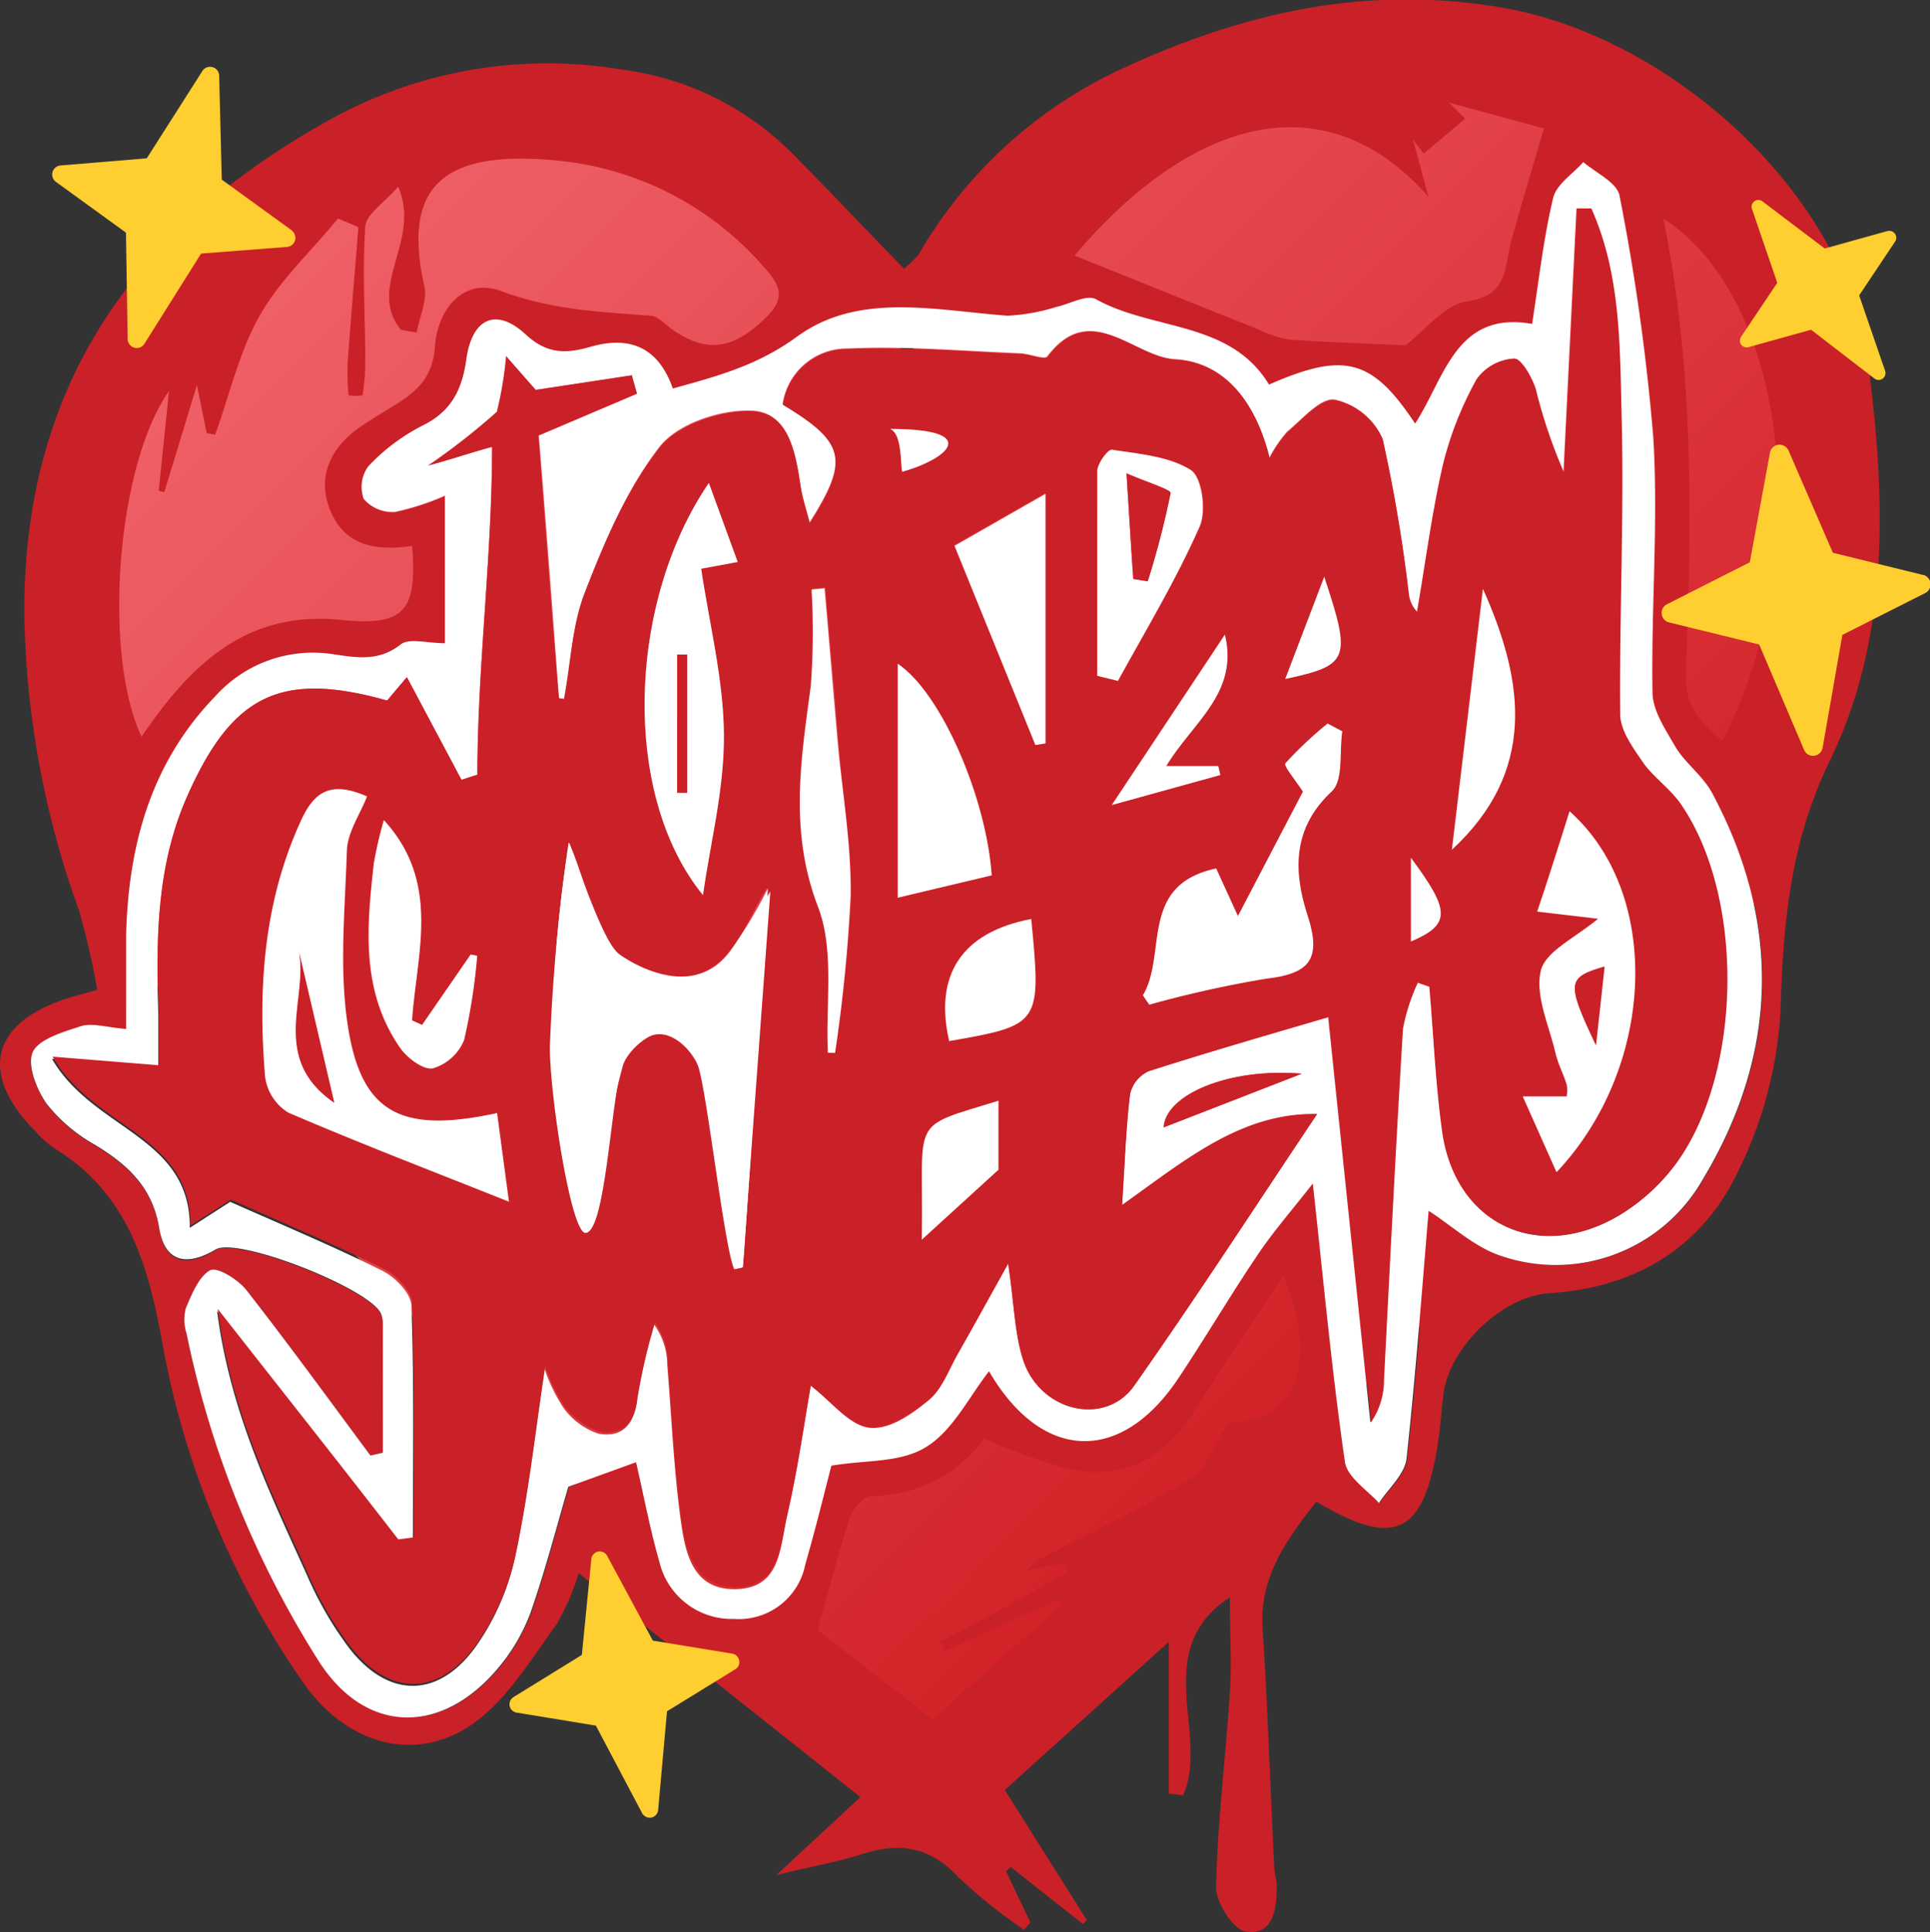 <svg xmlns="http://www.w3.org/2000/svg" xmlns:xlink="http://www.w3.org/1999/xlink" viewBox="0 0 148.47 148.65"><rect x="0" y="0" width="148.47" height="148.65" fill="#333333" stroke="none"/><defs><style>.cls-1{fill:url(#linear-gradient);}.cls-2{fill:#ca2027;}.cls-3{fill:#fff;}.cls-4{fill:#ffce31;}</style><linearGradient id="linear-gradient" x1="28.9" y1="4.78" x2="118.51" y2="94.39" gradientUnits="userSpaceOnUse"><stop offset="0" stop-color="#f1636a"/><stop offset="1" stop-color="#d22026"/></linearGradient></defs><g id="Layer_2" data-name="Layer 2"><g id="Layer_1-2" data-name="Layer 1"><g id="Red"><path class="cls-1" d="M39.87,7.39C-2.64,9.38,1,65.21,17.89,85c4.27,7.81,39.86,43.19,54.41,55.55-2.88,3.11,52.05-52.23,60.08-66.17,30.42-52.79-24.21-106.49-63.14-46C71.47,24.59,52.31,6.81,39.87,7.39Z"/><path class="cls-2" d="M101.26,115.54c-2.35,3-4.39,5.83-4.13,9.78.39,6.07.59,12.14.89,18.22,0,.54.21,1.08.19,1.61,0,1.68-.22,3.76-2.35,3.47-1-.13-2.34-2.26-2.31-3.46.11-5,.74-9.95,1.06-14.93.15-2.26,0-4.54,0-7.33-6.21,4.06-1.52,10.6-3.6,15.23L89.91,138V126.33L77.3,137.72l6.3,10-.29.32-5.57-4.4-.34.35,1.87,3.93-.49.56a40.61,40.61,0,0,1-5.09-4.08c-2.15-2.32-4.47-2.66-7.32-1.76-2,.65-4.16,1-6.65,1.63l6.47-6L44.52,121.05a19.36,19.36,0,0,1-1.7,3.92c-1.9,2.6-3.64,5.54-6.13,7.43-4.36,3.33-9.86,2.06-13.36-2.93a66.37,66.37,0,0,1-10.88-26.35c-1.09-6-2.72-11.37-8.24-14.75a8.15,8.15,0,0,1-1.46-1.3c-4.37-4.4-3.48-8.32,2.32-10.22.61-.2,1.24-.36,2.41-.7A59.07,59.07,0,0,0,6.06,70,70.19,70.19,0,0,1,1.87,47.32c-.11-17.9,8.72-30,23.79-38.27a34.48,34.48,0,0,1,22.15-3.7,22.47,22.47,0,0,1,13,6.32c2.91,2.92,5.73,5.93,8.73,9a7.56,7.56,0,0,0,1.14-1.11,35,35,0,0,1,16-14.44c9.4-4.3,18.67-6.25,28.78-4.55,13.13,2.21,26.64,14.46,28.28,27.54,1.28,10.16,1.73,20.75-3,30.48-3,6.14-3.59,12.53-3.77,19.24A31.78,31.78,0,0,1,133.77,90c-2.77,5.94-7.9,9.07-14.56,9.5-3.66.23-7.73,4.16-8.18,7.82-.17,1.41-.25,2.82-.49,4.21C109.41,118.08,107.22,119.09,101.26,115.54Zm-71.81-3.77-.95.22c-3.17-4.27-6.29-8.57-9.56-12.75-.63-.8-2.24-1.79-2.77-1.51-.9.48-1.42,1.85-1.88,2.93a3.48,3.48,0,0,0,.06,1.94A75.16,75.16,0,0,0,24.6,127.84c3.66,5.69,9.55,5.65,13.87.39a14.23,14.23,0,0,0,2.42-4.2c1.14-3.27,2-6.63,2.89-9.64L49,112.5c.6,2.6,1.07,5.14,1.78,7.61a5.72,5.72,0,0,0,5.75,4.45A5.21,5.21,0,0,0,62,120.35c.75-2.7,1.42-5.42,2-7.58,2.68-.47,5.44-.28,7.33-1.46s3.25-3.83,4.8-5.81c4.07,7,10.2,7.21,14.65.42,2-3.09,3.9-6.28,6-9.35,1.2-1.79,2.63-3.43,4.26-5.51.84,7.6,1.5,14.53,2.47,21.41.16,1.16,1.71,2.12,2.62,3.17.74-1.13,2-2.21,2.12-3.41.73-6.43,1.18-12.89,1.7-19.07,1.79,1.15,3.5,2.78,5.52,3.45A13,13,0,0,0,131,90.79c5.85-9.69,6.1-19.75.74-29.79-.7-1.31-2.06-2.25-2.84-3.53s-1.71-2.74-1.73-4.14c-.11-6.53.45-13.08.06-19.59a167.74,167.74,0,0,0-2.6-18.62c-.18-1-1.82-1.73-2.78-2.58-.8.91-2.07,1.71-2.32,2.76-.75,3.14-1.1,6.37-1.62,9.69-5.88-1-6.71,4.17-9,7.67-3.31-5-5.45-5.55-11.24-3-3-4.92-8.89-4.13-13.28-6.55-.7-.39-2,.36-3.06.57a14.76,14.76,0,0,1-3.77.68C72,24,66.08,22.5,61.34,26c-3,2.21-6.19,3.05-9.57,4-1.09-3.09-3.22-4.11-6.36-3.2-1.79.51-3.28.6-4.95-.95-2.3-2.13-4.15-1.24-4.58,1.93-.32,2.29-1.15,4-3.38,5.08a15.19,15.19,0,0,0-4.15,3.12A2.68,2.68,0,0,0,28,38.42a2.9,2.9,0,0,0,2.41,1,20,20,0,0,0,3.84-1.25V49.57c-1.38,0-2.75-.42-3.4.09-1.66,1.3-3.27,1-5.11.77a10.09,10.09,0,0,0-9.15,3.21c-5,5.17-6.7,11.52-6.87,18.46-.06,2.33,0,4.66,0,7.15-1.54-.13-2.59-.48-3.46-.22C4.87,79.44,3,80,2.52,81s.31,2.86,1.09,4a12.56,12.56,0,0,0,3.71,3.14c2.51,1.52,4.42,3.27,4.93,6.41.43,2.66,2.13,3,4.34,1.63,1.72-1,12.1,3.11,12.74,5a2,2,0,0,1,.12.64C29.46,105.1,29.45,108.43,29.45,111.77ZM31.7,42c-2.79.41-5.12,0-6.25-2.63s-.05-4.94,2.31-6.56c.71-.48,1.44-.93,2.17-1.37,1.84-1.11,3.35-2.12,3.53-4.8s2.09-5.4,5.18-4.21C42.38,23.82,46.12,24,50,24.29c.56,0,1.11.59,1.63,1,2.66,1.89,4.65,1.62,7.09-.66,1.52-1.41,1.61-2.37.12-4a24.08,24.08,0,0,0-15.52-8.23c-9.16-1-12.42,1.81-10.68,9.6.25,1.09-.37,2.38-.59,3.59l-1.22-.22c-2.66-3.34,1.61-6.83-.2-11-1.06,1.22-2.46,2.1-2.53,3.07-.24,3.45,0,7,0,10.42a15.61,15.61,0,0,1-.22,2.56,4.18,4.18,0,0,1-1.06,0,17.34,17.34,0,0,1-.07-2.6c.25-3.45.55-6.9.82-10.35l-1.57-.66c-2,2.46-4.44,4.7-6,7.43s-2.34,6.12-3.45,9.21l-.65-.13-.75-3.7-2.51,8.25-.43-.1L13,30.09c-4.05,5.74-5.11,20.28-2.11,26.59,3.67-5.4,7.92-9.67,15.16-9C31.08,48.22,32.12,47.09,31.7,42Zm51-22.32c4.72,1.9,9.41,3.79,14.12,5.67a8.51,8.51,0,0,0,2.38.78c3.16.22,6.32.32,8.92.44,1.47-1.11,3-3.14,4.74-3.38,3.18-.45,2.85-2.62,3.38-4.58.78-2.86,1.65-5.7,2.53-8.73L111.48,7.9l1.22,1.24-3.18,2.67-.82-1.05c.33,1.2.65,2.4,1.19,4.39C102.32,6.5,92.12,8.55,82.68,19.64Zm16,78.52c-2.29,3.47-4.6,6.77-6.69,10.2-2.27,3.75-5.47,5.5-9.76,4.63a46.18,46.18,0,0,1-6.53-2.35A10.78,10.78,0,0,1,67,115.11c-.55,0-1.39,1-1.61,1.63-.91,2.79-1.64,5.64-2.49,8.68l8.85,6.87,9.86-8.76-.3-.39-8.64,3.91-.31-.76c1.7-.9,3.41-1.77,5.09-2.69s3.15-1.78,4.73-2.68l-.33-.67-2.9.61a4.43,4.43,0,0,1,1.71-1.24c3.66-1.91,7.42-3.68,10.91-5.86,1.23-.77,1.81-2.56,3-4.36C100.32,109.41,101.15,104.06,98.73,98.16ZM132.49,57c6.93-13.17,5.59-33.63-4.53-40.18,2.36,11.56,2.18,23.23,1.74,34.84C129.59,54.57,130.87,55.51,132.49,57Z"/><path class="cls-3" d="M29.45,111.77c0-3.34,0-6.67,0-10a2,2,0,0,0-.12-.64c-.64-1.89-11-6-12.74-5-2.21,1.32-3.91,1-4.34-1.63-.51-3.14-2.42-4.89-4.93-6.41a12.56,12.56,0,0,1-3.71-3.14c-.78-1.09-1.54-3-1.09-4s2.35-1.55,3.72-2c.87-.26,1.92.09,3.46.22,0-2.49,0-4.82,0-7.15.17-6.94,1.87-13.29,6.87-18.46a10.09,10.09,0,0,1,9.15-3.21c1.84.27,3.45.53,5.11-.77.65-.51,2-.09,3.4-.09V38.13a20,20,0,0,1-3.84,1.25,2.9,2.9,0,0,1-2.41-1,2.68,2.68,0,0,1,.36-2.51,15.19,15.19,0,0,1,4.15-3.12c2.23-1.08,3.06-2.79,3.38-5.08.43-3.17,2.28-4.06,4.58-1.93,1.67,1.55,3.16,1.46,4.95.95,3.14-.91,5.27.11,6.36,3.2,3.38-.93,6.53-1.77,9.57-4,4.74-3.45,10.65-2,16.18-1.6a14.76,14.76,0,0,0,3.77-.68c1-.21,2.36-1,3.06-.57,4.39,2.42,10.31,1.63,13.28,6.55,5.79-2.54,7.93-2,11.24,3,2.29-3.5,3.12-8.7,9-7.67.52-3.32.87-6.55,1.62-9.69.25-1.05,1.52-1.85,2.32-2.76,1,.85,2.6,1.59,2.78,2.58a167.74,167.74,0,0,1,2.6,18.62c.39,6.51-.17,13.06-.06,19.59,0,1.4,1,2.87,1.73,4.14S131,59.69,131.7,61c5.36,10,5.11,20.1-.74,29.79a13,13,0,0,1-15.54,5.82c-2-.67-3.73-2.3-5.52-3.45-.52,6.18-1,12.64-1.7,19.07-.14,1.2-1.38,2.28-2.12,3.41-.91-1-2.46-2-2.62-3.17-1-6.88-1.63-13.81-2.47-21.41-1.63,2.08-3.06,3.72-4.26,5.51-2.07,3.07-3.94,6.26-6,9.35-4.45,6.79-10.58,6.57-14.65-.42-1.55,2-2.77,4.54-4.8,5.81s-4.65,1-7.33,1.46c-.55,2.16-1.22,4.88-2,7.58a5.21,5.21,0,0,1-5.49,4.21,5.72,5.72,0,0,1-5.75-4.45c-.71-2.47-1.18-5-1.78-7.61l-5.21,1.89c-.88,3-1.75,6.37-2.89,9.64a14.23,14.23,0,0,1-2.42,4.2c-4.32,5.26-10.21,5.3-13.87-.39A75.16,75.16,0,0,1,14.35,102.6a3.48,3.48,0,0,1-.06-1.94c.46-1.08,1-2.45,1.88-2.93.53-.28,2.14.71,2.77,1.51,3.27,4.18,6.39,8.48,9.56,12.75Zm32.92-5.16c1.58,1.23,2.91,3,4.44,3.23s3.31-1,4.63-2.11c1-.83,1.54-2.33,2.24-3.56,1.17-2.06,2.31-4.13,3.87-6.94.48,3.21.5,5.42,1.16,7.43,1.29,3.92,6.28,5.1,8.51,2,4.85-6.87,9.41-13.94,14.09-20.92-5.82-.1-10.12,3.56-15,7,.22-3.39.3-6,.62-8.56a2.55,2.55,0,0,1,1.43-1.75c4.42-1.43,8.88-2.71,13.81-4.17,1.1,10.61,2.18,20.89,3.25,31.18a5.75,5.75,0,0,0,1-3.3c.48-9,.91-18,1.46-27a14.93,14.93,0,0,1,1.15-3.54l.92.32c.33,3.75.48,7.52,1,11.24,1.06,7.09,7.39,10,13.6,6.34a15.15,15.15,0,0,0,4.3-3.91c5.12-7,5.33-20.4.5-27.57-.83-1.24-2.18-2.12-3-3.34s-1.74-2.46-1.76-3.71c-.07-7.62.3-15.24.11-22.85-.14-5.42,0-11-2.33-16.07h-1.1q-.5,10.16-1,20.32a39.37,39.37,0,0,1-2.17-6.41c-.29-.92-1.11-2.38-1.65-2.36a3.76,3.76,0,0,0-2.86,1.57A26.39,26.39,0,0,0,111,35.73c-.86,3.73-1.34,7.55-2,11.33a2.47,2.47,0,0,1-.66-1.49,116.88,116.88,0,0,0-2-11.83,5.23,5.23,0,0,0-3.68-3c-1.09-.14-2.48,1.51-3.64,2.47a9.69,9.69,0,0,0-1.37,2c-1.07-4.31-3.45-7.37-7.27-7.58-3.2-.18-6.49-4.62-9.82-.21-.22.28-1.38-.22-2.11-.24-4.42-.18-8.85-.57-13.25-.37a5,5,0,0,0-5,4.29c4.83,2.91,5.14,4.26,2.07,9.11-.27-1-.57-1.94-.71-2.86-.38-2.55-.9-5.66-3.76-5.76-2.39-.09-5.69,1-7.08,2.8C48.19,37.67,46.5,41.68,45,45.57c-1,2.55-1.07,5.47-1.56,8.22L43,53.72C42.5,46.94,42,40.15,41.45,33.51L49,30.29l-.43-1.39L41.21,30l-2.28-2.59c.75,5.16-2.83,6.49-6,8.41,1.32-.33,3.77-1.14,4.92-1.43,0,8.35-1.13,17-1.13,25.22L35.5,60,31.3,52.1l-1.52,1.8c-8.13-2.29-11.9-.47-15.35,7.3C12,66.64,12,72.4,12.18,78.18c0,1.34,0,2.69,0,3.95L4,81.47c3.17,5.49,10.65,5.93,10.6,13l3.11-2c4,1.78,7.89,3.4,11.68,5.29,1,.49,2.23,1.75,2.26,2.7.21,6,.11,12,.11,18l-1.17.15q-3.36-4.3-6.73-8.62l-7.16-9.11c1,7.73,4.06,14,6.9,20.28a27.59,27.59,0,0,0,3.25,5.63c3,3.89,6.85,3.92,9.73-.07a18.61,18.61,0,0,0,3-6.76c1-4.71,1.54-9.53,2.31-14.65a13.29,13.29,0,0,0,1.45,3,5.48,5.48,0,0,0,2.71,2c1.71.31,2.73-.6,2.94-2.57a46,46,0,0,1,1.34-5.81,5.27,5.27,0,0,1,1,3.11c.32,3.89.49,7.81,1,11.67.35,2.55.81,5.65,4.3,5.56s3.36-3.29,3.9-5.61C61.38,113,61.86,109.51,62.37,106.61ZM89.52,86.74l10.62-4.13C94.41,82.14,89.65,84.28,89.52,86.74Z"/><path class="cls-2" d="M62.37,106.61c-.51,2.9-1,6.42-1.79,9.88-.54,2.32-.55,5.52-3.9,5.61s-4-3-4.3-5.56c-.53-3.86-.7-7.78-1-11.67a5.27,5.27,0,0,0-1-3.11,46,46,0,0,0-1.34,5.81c-.21,2-1.23,2.88-2.94,2.57a5.48,5.48,0,0,1-2.71-2,13.29,13.29,0,0,1-1.45-3c-.77,5.12-1.29,9.94-2.31,14.65a18.61,18.61,0,0,1-3,6.76c-2.88,4-6.69,4-9.73.07a27.59,27.59,0,0,1-3.25-5.63c-2.84-6.31-5.94-12.55-6.9-20.28l7.16,9.11q3.38,4.3,6.73,8.62l1.17-.15c0-6,.1-12-.11-18,0-1-1.27-2.21-2.26-2.7-3.79-1.89-7.7-3.51-11.68-5.29l-3.11,2c.05-7-7.43-7.47-10.6-13l8.16.66c0-1.26,0-2.61,0-3.95C12,72.4,12,66.64,14.43,61.2c3.45-7.77,7.22-9.59,15.35-7.3l1.52-1.8L35.5,60l1.23-.4c0-8.19,1.13-16.87,1.13-25.22-1.15.29-3.6,1.1-4.92,1.43a51,51,0,0,0,5.28-4.13,28.16,28.16,0,0,0,.71-4.28L41.21,30l7.4-1.13L49,30.29l-7.59,3.22c.52,6.64,1,13.43,1.58,20.21l.39.07C43.91,51,44,48.12,45,45.57c1.52-3.89,3.21-7.9,5.75-11.13,1.39-1.77,4.69-2.89,7.08-2.8,2.86.1,3.38,3.21,3.76,5.76.14.92.44,1.81.71,2.86,3.07-4.85,2.76-6.2-2.07-9.11a5,5,0,0,1,5-4.29c4.4-.2,8.83.19,13.25.37.73,0,1.89.52,2.11.24,3.33-4.41,6.62,0,9.82.21,3.82.21,6.2,3.27,7.27,7.58a9.69,9.69,0,0,1,1.37-2c1.16-1,2.55-2.61,3.64-2.47a5.23,5.23,0,0,1,3.68,3,116.88,116.88,0,0,1,2,11.83,2.47,2.47,0,0,0,.66,1.49c.65-3.78,1.13-7.6,2-11.33a26.39,26.39,0,0,1,2.61-6.62,3.76,3.76,0,0,1,2.86-1.57c.54,0,1.36,1.44,1.65,2.36a39.37,39.37,0,0,0,2.17,6.41q.51-10.17,1-20.32h1.1c2.28,5.11,2.19,10.65,2.33,16.07.19,7.61-.18,15.23-.11,22.85,0,1.25,1,2.6,1.76,3.71s2.21,2.1,3,3.34c4.83,7.17,4.62,20.62-.5,27.57a15.15,15.15,0,0,1-4.3,3.91c-6.21,3.71-12.54.75-13.6-6.34-.55-3.72-.7-7.49-1-11.24l-.92-.32a14.93,14.93,0,0,0-1.15,3.54c-.55,9-1,18-1.46,27a5.75,5.75,0,0,1-1,3.3c-1.07-10.29-2.15-20.57-3.25-31.18C97.25,79.69,92.79,81,88.37,82.4a2.55,2.55,0,0,0-1.43,1.75c-.32,2.57-.4,5.17-.62,8.56,4.87-3.46,9.17-7.12,15-7-4.68,7-9.24,14-14.09,20.92-2.23,3.15-7.22,2-8.51-2-.66-2-.68-4.22-1.16-7.43-1.56,2.81-2.7,4.88-3.87,6.94-.7,1.23-1.2,2.73-2.24,3.56-1.32,1.06-3.18,2.3-4.63,2.11S64,107.84,62.37,106.61ZM43.78,64.84c-2.05,12.47-1.54,24.41,1.3,30,.2-.73.36-1.21.45-1.69.74-3.72,1.27-7.49,2.3-11.11.32-1.13,2.06-2.64,3-2.57a4.43,4.43,0,0,1,3,2.77,95.78,95.78,0,0,1,1.59,9.61c.31,1.93.67,3.85,1,5.78l.65-.14c.58-9.84,1.4-20.75,1.93-29.16-1.84,2.77-2.92,7.61-8,6.74S45.69,69.29,43.78,64.84Zm-5.54,20.8c-6.94,1.5-10.11.23-11.29-5.71-.93-4.67-.4-9.65-.25-14.49.05-1.41,1-2.8,1.55-4.16-2.8-1.24-4.06-.34-5.06,1.82-2.91,6.32-3.33,13-2.78,19.72a3.84,3.84,0,0,0,1.76,2.77c5.5,2.38,11.1,4.52,17,6.87Zm49.68-9.06.49.71a86,86,0,0,1,9-2c3.29-.38,4.25-1.56,3.19-4.83s-1.23-6.7,1.85-9.58c.91-.86.57-3,.81-4.62l-1.13-.6a29.46,29.46,0,0,0-3.25,3.06c-.16.19.78,1.3,1.35,2.18l-5,9.57-1.67-3.66C87.58,68.09,89.81,73.4,87.92,76.58Zm32.82-14.16c-.85,2.7-1.62,5.14-2.43,7.68l4.68.55c-1.75,1.51-4,2.55-4.4,4-.45,1.91.63,4.2,1.12,6.3.19.84.61,1.62.87,2.45a2.64,2.64,0,0,1,0,.92h-3.38c.94,2.1,1.73,3.89,2.6,5.83C127.34,82.14,127.92,68.79,120.74,62.42ZM54.08,68.87c.58-4.12,1.64-8.25,1.61-12.36S54.57,48,53.94,43.76l2.81-.52-2.22-6.08C48.31,46.26,47.74,61.11,54.08,68.87Zm22.21-1.52c-.41-6-3.87-14-7.23-16.29v18ZM63.69,81l.55.07a121.9,121.9,0,0,0,1.25-12.16c0-4-.69-8-1-12s-.68-7.81-1-11.71l-1,.09a55.62,55.62,0,0,1-.06,7.42c-.76,5.72-1.67,11.22.56,17C64.21,73.08,63.5,77.19,63.69,81ZM84.41,52l1.61.37c2.14-3.94,4.47-7.79,6.31-11.86.53-1.18.18-3.79-.67-4.34-1.69-1.07-4-1.24-6.07-1.57-.3,0-1.12,1.06-1.13,1.64C84.37,41.51,84.41,46.77,84.41,52ZM36.71,73.54l-.51-.1-3.74,5.42-.77-.35c.35-5.18,2.25-10.59-2.17-15.41a31.65,31.65,0,0,0-.77,3.32c-.57,4.89-1.06,9.81,2,14.17.55.79,1.8,1.75,2.53,1.61A3.73,3.73,0,0,0,35.67,80,46,46,0,0,0,36.71,73.54ZM79.65,57.32l.76-.12V37.94l-7,4Zm32,8.06c6.53-6,5.59-12.92,2.39-20.07Q112.88,55.36,111.69,65.38ZM79.33,70.71C74,71.72,71.84,75,73,80.1,80.06,78.87,80.11,78.81,79.33,70.71Zm-2.52,14c-7,2.17-5.73,1.13-5.9,10.69L76.81,90ZM89.72,58.94c2-3.34,5.6-5.59,4.47-10.11l-8.7,13.11,8.35-2.31-.16-.69Zm12.15-14.56-3,7.86C103.8,51.19,104,50.71,101.87,44.38Zm6.67,28.06c3.08-1.32,3-2.35,0-6.44Z"/><path class="cls-2" d="M89.52,86.74c.13-2.46,4.89-4.6,10.62-4.13Z"/><path class="cls-3" d="M43.78,64.84c1.91,4.45,2.2,9.63,7.39,10.52s6.25-4,8.09-6.76c-.69,9.42-1.41,19.17-2.12,28.91l-.65.14c-.34-1.93-.7-3.85-1-5.78a95.78,95.78,0,0,0-1.59-9.61,4.43,4.43,0,0,0-3-2.77c-1-.07-2.72,1.44-3,2.57-1,3.62-1.56,7.39-2.3,11.11-.09.48-.25,1-.45,1.69C42.24,89.25,41.73,77.31,43.78,64.84ZM48,77l-3-2.46-.45,7.51Z"/><path class="cls-3" d="M38.24,85.64l.91,6.82c-5.88-2.35-11.48-4.49-17-6.87a3.84,3.84,0,0,1-1.76-2.77c-.55-6.76-.13-13.4,2.78-19.72,1-2.16,2.26-3.06,5.06-1.82-.53,1.36-1.5,2.75-1.55,4.16-.15,4.84-.68,9.82.25,14.49C28.13,85.87,31.3,87.14,38.24,85.64ZM23,73.24c.75,3.58-2.23,8.19,2.71,11.6Z"/><path class="cls-3" d="M87.92,76.58c1.89-3.18-.34-8.49,5.64-9.76l1.67,3.66,5-9.57c-.57-.88-1.51-2-1.35-2.18a29.46,29.46,0,0,1,3.25-3.06l1.13.6c-.24,1.58.1,3.76-.81,4.62-3.08,2.88-2.94,6.2-1.85,9.58s.1,4.45-3.19,4.83a86,86,0,0,0-9,2Z"/><path class="cls-3" d="M120.74,62.42c7.18,6.37,6.6,19.72-1,27.77-.87-1.94-1.66-3.73-2.6-5.83h3.38a2.64,2.64,0,0,0,0-.92c-.26-.83-.68-1.61-.87-2.45-.49-2.1-1.57-4.39-1.12-6.3.35-1.49,2.65-2.53,4.4-4l-4.68-.55C119.12,67.56,119.89,65.12,120.74,62.42Zm2,18c.21-2,.43-3.94.66-6.05C120.54,75.22,120.49,75.58,122.78,80.43Z"/><path class="cls-3" d="M54.08,68.87c-6.34-7.76-5.77-22.61.45-31.71l2.22,6.08-2.81.52c.63,4.26,1.72,8.5,1.75,12.75S54.66,64.75,54.08,68.87ZM52.1,61h.76V50.36H52.1Z"/><path class="cls-3" d="M76.29,67.35l-7.23,1.72v-18C72.42,53.31,75.88,61.39,76.29,67.35Z"/><path class="cls-3" d="M63.69,81c-.19-3.76.52-7.87-.76-11.22-2.23-5.81-1.32-11.31-.56-17a55.62,55.62,0,0,0,.06-7.42l1-.09c.34,3.9.66,7.81,1,11.71s1.08,8,1,12A121.9,121.9,0,0,1,64.24,81Z"/><path class="cls-3" d="M84.41,52c0-5.25,0-10.51,0-15.76,0-.58.83-1.69,1.13-1.64,2.08.33,4.38.5,6.07,1.57.85.55,1.2,3.16.67,4.34C90.49,44.6,88.16,48.45,86,52.39Zm2.77-7.47,1.11.18a64.48,64.48,0,0,0,1.76-6.79c0-.26-1.85-.84-3.39-1.51C86.86,39.57,87,42.06,87.18,44.55Z"/><path class="cls-3" d="M36.71,73.54a46,46,0,0,1-1,6.46,3.73,3.73,0,0,1-2.42,2.2c-.73.14-2-.82-2.53-1.61-3-4.36-2.54-9.28-2-14.17a31.65,31.65,0,0,1,.77-3.32c4.42,4.82,2.52,10.23,2.17,15.41l.77.35,3.74-5.42Z"/><path class="cls-3" d="M79.65,57.32,73.43,42l7-4V57.2Z"/><path class="cls-3" d="M111.69,65.38q1.19-10,2.39-20.07C117.28,52.46,118.22,59.34,111.69,65.38Z"/><path class="cls-3" d="M79.33,70.71c.78,8.1.73,8.16-6.31,9.39C71.84,75,74,71.72,79.33,70.71Z"/><path class="cls-3" d="M76.81,84.69V90l-5.9,5.38C71.08,85.82,69.78,86.86,76.81,84.69Z"/><path class="cls-3" d="M89.72,58.94h4l.16.69-8.35,2.31,8.7-13.11C95.32,53.35,91.71,55.6,89.72,58.94Z"/><path class="cls-3" d="M101.87,44.38c2.1,6.33,1.93,6.81-3,7.86Z"/><path class="cls-3" d="M108.54,72.44V66C111.58,70.09,111.62,71.12,108.54,72.44Z"/><path class="cls-2" d="M48,77l-3.43,5,.45-7.51Z"/><path class="cls-2" d="M23,73.24l2.71,11.6C20.73,81.43,23.71,76.82,23,73.24Z"/><path class="cls-2" d="M122.78,80.43c-2.29-4.85-2.24-5.21.66-6.05C123.21,76.49,123,78.46,122.78,80.43Z"/><path class="cls-2" d="M52.1,61V50.36h.76V61Z"/><path class="cls-2" d="M87.18,44.55c-.16-2.49-.32-5-.52-8.12,1.54.67,3.43,1.25,3.39,1.51a64.48,64.48,0,0,1-1.76,6.79Z"/><path class="cls-3" d="M59.07,68.35c0,.1-1.79,28.19-1.93,29.16l-.65.14c-.73-1.4-2.08-13.44-2.77-15.58-.31-1-3-4.78-5.68-.49-1,1.58-1.34,13.24-3,13.28-1.13,0-2.76-10.73-2.74-14.3a145.15,145.15,0,0,1,1.44-15.72s0,0,0,0c.21.17,2.49,7.43,3.81,8.51.34.28,5.58,4,8.64-.2A36.19,36.19,0,0,0,59.07,68.35Z"/><path class="cls-3" d="M68.46,33c7.07,0,4.53,2.3.94,3.3C69.26,35.7,69.41,33.36,68.46,33Z"/><path class="cls-4" d="M147.9,44.23,141,42.53l-3.41-7.86a.77.77,0,0,0-.78-.45.75.75,0,0,0-.65.61l-1.55,8.43-6.37,3.23a.73.73,0,0,0-.41.75.74.74,0,0,0,.57.65l6.93,1.7,3.45,8.1a.75.75,0,0,0,.77.46.76.76,0,0,0,.66-.62l1.52-8.68,6.37-3.22a.75.75,0,0,0-.16-1.4Z"/><path class="cls-4" d="M56.33,127.23l-6.11-1-3.51-6.52a.65.65,0,0,0-.7-.33.66.66,0,0,0-.52.57l-.73,7.38-5.25,3.24a.65.65,0,0,0,.24,1.2l6.09,1,3.56,6.74a.66.66,0,0,0,.71.33.65.65,0,0,0,.52-.58l.68-7.59,5.26-3.24a.63.63,0,0,0,.29-.68A.65.65,0,0,0,56.33,127.23Z"/><path class="cls-4" d="M22.44,17.72l-5.38-3.9-.2-8a.68.68,0,0,0-.51-.65.69.69,0,0,0-.78.29l-4.28,6.72-6.62.55A.7.7,0,0,0,4.31,14l5.38,3.9.13,8.19a.7.7,0,0,0,.51.66.69.69,0,0,0,.78-.3l4.36-6.94L22.08,19a.7.7,0,0,0,.36-1.26Z"/><path class="cls-4" d="M145.18,17.78l-4.81,1.34-4.78-3.62a.52.52,0,0,0-.81.59l1.94,5.67-2.78,4.15a.54.54,0,0,0,0,.6.53.53,0,0,0,.57.2l4.81-1.34,4.88,3.76a.53.53,0,0,0,.82-.59l-2-5.81,2.77-4.15a.53.53,0,0,0-.58-.8Z"/></g></g></g></svg>